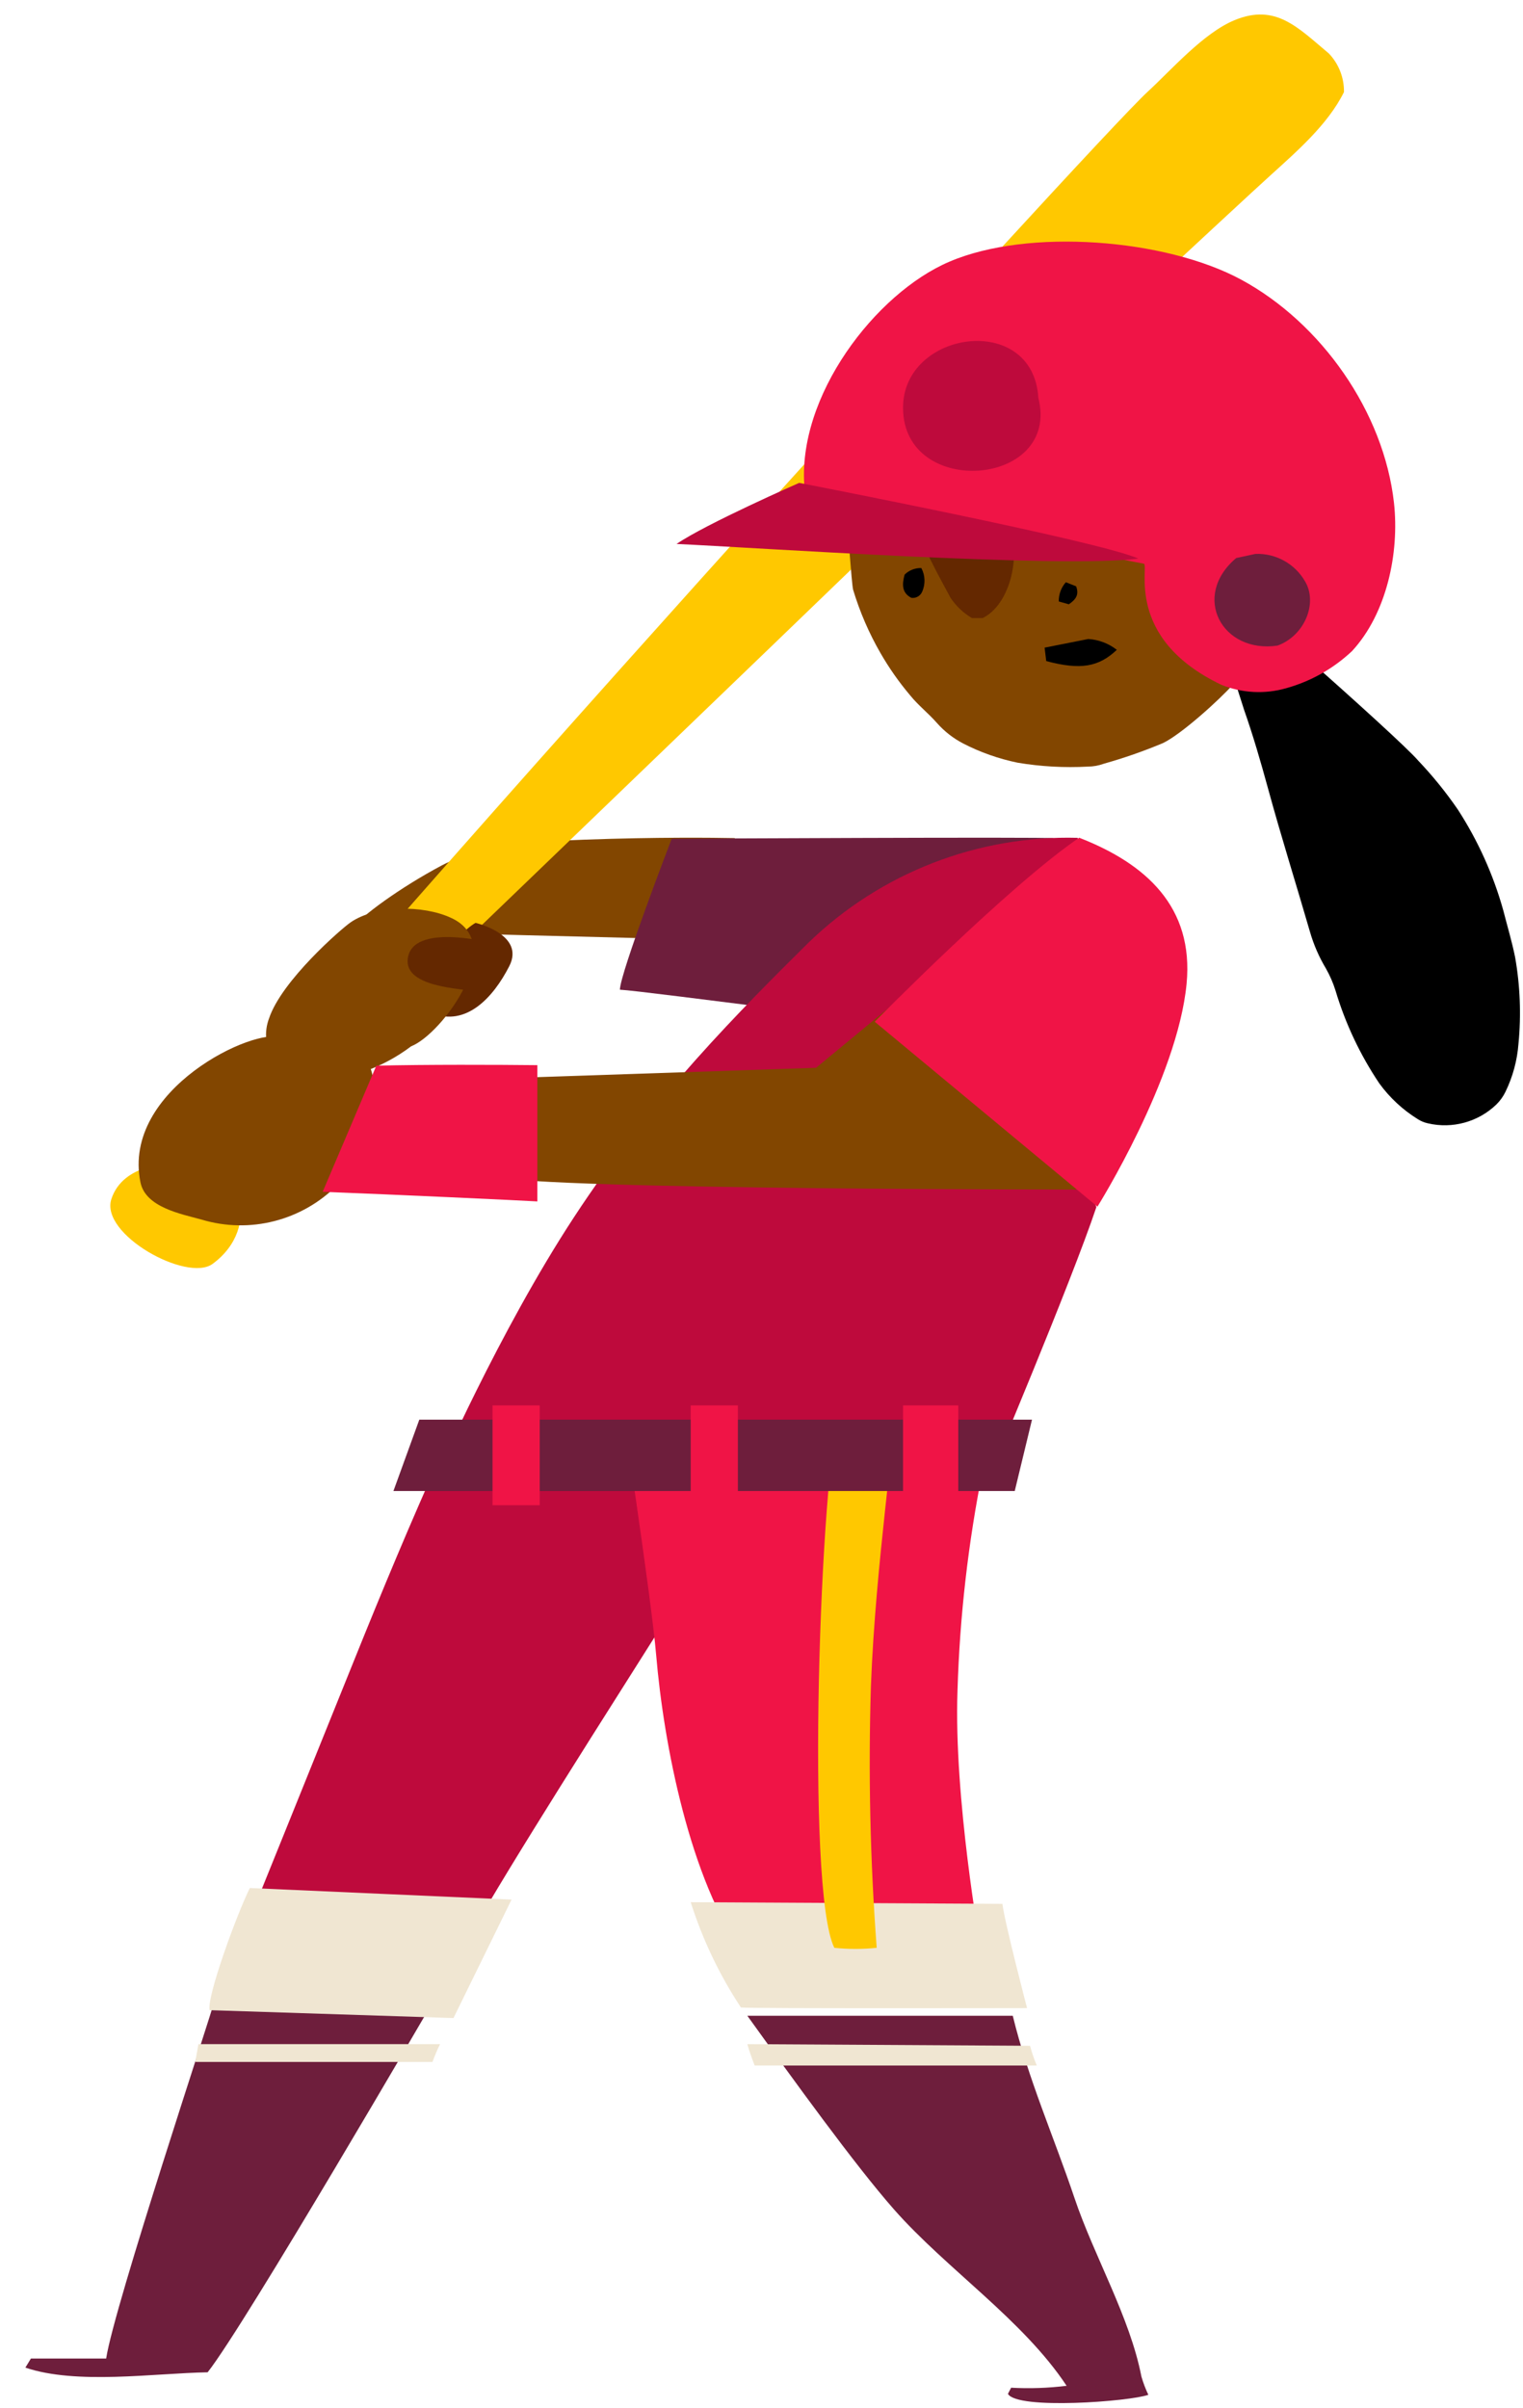 <svg version="1.1" width="105" height="166" viewBox="-1 -1 105 166" xmlns="http://www.w3.org/2000/svg" xmlns:xlink="http://www.w3.org/1999/xlink">
  <!-- Exported by Scratch - http://scratch.mit.edu/ -->
  <g id="ID0.8703301670029759" transform="matrix(1, 0, 0, 1, 0.75, 0)">
    <g id="Page-1">
      <g id="batter-a-[baseball,sports,people,alex-eben-meyer]">
        <g id="Left-Leg">
          <path id="Shape" fill="#BE0A3C" stroke="none" stroke-width="1" d="M 29.893 39.845 C 28.447 40.114 14.639 39.315 14.639 39.315 C 14.639 39.315 20.814 24.047 22.665 19.443 C 24.586 14.672 26.573 9.900 28.685 5.219 C 31.065 4.944 52.221 0.626 53.619 0.913 C 54.006 1.807 33.231 33.154 29.893 39.845 Z " transform="matrix(1, 0, 0, 1, 0, 94)"/>
          <path id="Shape" fill="#6E1E3C" stroke="none" stroke-width="1" d="M 5.569 67.575 L 0.381 67.575 L 0 68.201 C 3.528 69.394 8.858 68.589 12.565 68.523 C 15.153 65.249 28.110 42.968 28.110 42.968 L 13.017 42.968 C 12.910 43.582 6.110 63.979 5.569 67.575 Z " transform="matrix(1, 0, 0, 1, 0, 94)"/>
          <path id="Shape" fill="#F0E6D2" stroke="none" stroke-width="1" d="M 15.474 35.141 C 14.522 37.079 12.499 42.650 12.701 43.562 L 29.514 44.105 L 33.518 35.940 L 15.474 35.141 Z " transform="matrix(1, 0, 0, 1, 0, 94)"/>
          <path id="Shape" fill="#F0E6D2" stroke="none" stroke-width="1" d="M 28.589 45.903 L 11.931 45.903 C 11.854 46.314 11.789 46.720 11.711 47.131 L 28.066 47.131 C 28.217 46.712 28.392 46.302 28.589 45.903 Z " transform="matrix(1, 0, 0, 1, 0, 94)"/>
        </g>
        <g id="Right-Leg">
          <path id="Shape" fill="#F01446" stroke="none" stroke-width="1" d="M 26.018 7.260 C 26.018 7.260 25.750 1.236 25.614 0.998 C 23.900 0.592 0.989 1.922 0.989 1.922 C 0.989 1.922 3.155 16.134 3.488 20.082 C 4.012 26.267 5.814 35.547 9.533 40.735 L 25.834 40.139 C 25.834 40.139 24.001 29.929 24.263 22.539 C 24.416 17.406 25.004 12.294 26.018 7.260 Z " transform="matrix(1, 0, 0, 1, 40, 93)"/>
          <path id="Shape" fill="#6E1E3C" stroke="none" stroke-width="1" d="M 36.943 69.822 C 36.146 65.707 33.671 61.508 32.327 57.506 C 30.911 53.302 29.132 49.294 28.073 44.946 L 9.773 44.946 C 12.997 49.425 17.180 55.222 19.887 58.299 C 23.522 62.421 28.769 65.897 31.785 70.454 C 30.516 70.611 29.236 70.655 27.960 70.585 L 27.740 71.009 C 28.370 72.124 36.170 71.533 37.419 71.074 C 37.227 70.670 37.068 70.251 36.943 69.822 Z " transform="matrix(1, 0, 0, 1, 40, 93)"/>
          <path id="Shape" fill="#F0E6D2" stroke="none" stroke-width="1" d="M 27.358 37.233 L 5.869 37.119 C 6.684 39.687 7.849 42.130 9.332 44.378 C 9.825 44.455 29.059 44.419 29.059 44.419 C 29.059 44.419 27.530 38.587 27.358 37.233 Z " transform="matrix(1, 0, 0, 1, 40, 93)"/>
          <path id="Shape" fill="#F0E6D2" stroke="none" stroke-width="1" d="M 29.263 47.016 L 9.773 46.903 C 9.898 47.344 10.070 47.851 10.279 48.376 L 29.727 48.376 C 29.543 47.933 29.388 47.479 29.263 47.016 Z " transform="matrix(1, 0, 0, 1, 40, 93)"/>
          <path id="Shape" fill="#FFC800" stroke="none" stroke-width="1" d="M 18.692 40.263 C 17.721 40.365 16.742 40.365 15.771 40.263 C 13.766 36.238 14.807 7.462 16.169 2.887 C 16.854 2.929 19.221 2.851 19.888 2.887 C 20.036 4.939 18.620 13.622 18.293 22.240 C 18.108 28.251 18.242 34.267 18.692 40.263 Z " transform="matrix(1, 0, 0, 1, 40, 93)"/>
        </g>
        <g id="Right-Arm">
          <path id="Shape" fill="#824600" stroke="none" stroke-width="1" d="M 26.903 0.770 C 25.457 0.741 21.501 0.699 16.557 0.878 C 14.308 0.961 9.478 1.176 6.681 2.667 C 3.885 4.158 1.113 6.150 0.447 7.086 C 0.536 7.182 23.054 7.742 23.881 7.742 C 24.030 7.492 27.284 1.110 26.903 0.770 Z " transform="matrix(1, 0, 0, 1, 22, 56)"/>
          <path id="Shape" fill="#6E1E3C" stroke="none" stroke-width="1" d="M 22.559 0.814 C 22.559 0.814 18.989 10.100 18.989 11.221 C 20.679 11.299 40.704 14.030 42.328 13.899 L 48.873 0.779 C 48.391 0.683 22.559 0.814 22.559 0.814 Z " transform="matrix(1, 0, 0, 1, 22, 56)"/>
        </g>
        <g id="Bat">
          <path id="Shape" fill="#FFC800" stroke="none" stroke-width="1" d="M 84.866 2.687 C 82.724 0.898 81.207 -0.778 78.375 0.385 C 76.228 1.268 74.062 3.767 72.355 5.341 C 68.684 8.723 17.336 65.231 2.808 83.373 C 3.283 83.457 4.592 83.797 4.592 83.797 C 4.592 83.797 52.282 37.958 56.351 33.980 C 60.420 30.002 79.250 12.510 80.815 11.108 C 82.641 9.450 84.801 7.584 85.907 5.347 C 85.922 4.358 85.548 3.402 84.866 2.687 Z " transform="matrix(1, 0, 0, 1, 5, 0)"/>
          <path id="Shape" fill="#FFC800" stroke="none" stroke-width="1" d="M 0.931 81.643 C 1.740 79.198 4.982 79.090 5.875 79.335 C 6.440 79.490 9.397 80.528 9.736 81.774 C 10.075 83.021 9.665 84.834 7.904 86.122 C 6.143 87.410 0.116 84.082 0.931 81.643 Z " transform="matrix(1, 0, 0, 1, 5, 0)"/>
        </g>
        <g id="Hand">
          <path id="Shape" fill="#642800" stroke="none" stroke-width="1" d="M 15.036 1.614 C 15.036 1.614 18.480 2.407 17.362 4.596 C 16.243 6.785 14.387 8.771 12.043 7.846 C 9.699 6.922 13.745 2.324 15.036 1.614 Z " transform="matrix(1, 0, 0, 1, 16, 61)"/>
          <path id="Shape" fill="#824600" stroke="none" stroke-width="1" d="M 3.643 12.542 C 2.615 12.494 1.673 11.954 1.111 11.090 C 0.549 10.226 0.435 9.144 0.805 8.182 C 1.680 5.582 5.791 2.010 6.427 1.574 C 8.165 0.381 11.419 0.381 13.323 1.258 C 17.344 3.047 12.728 9.292 10.598 10.120 C 8.590 11.638 6.157 12.485 3.643 12.542 Z " transform="matrix(1, 0, 0, 1, 16, 61)"/>
          <path id="Shape" fill="#642800" stroke="none" stroke-width="1" d="M 16.318 3.037 C 16.318 3.037 11 1.611 10.405 3.866 C 9.810 6.120 14.272 6.126 15.081 6.359 C 15.890 6.591 17.907 5.112 16.318 3.037 Z " transform="matrix(1, 0, 0, 1, 16, 61)"/>
        </g>
        <path id="Shape" fill="#BE0A3C" stroke="none" stroke-width="1" d="M 72.553 56.753 C 65.661 56.566 58.983 59.159 54.015 63.952 C 49.500 68.425 43.193 74.687 37.821 82.905 C 32.621 90.837 28.302 100.797 28.302 100.797 L 66.324 101.071 C 66.324 101.071 72.119 87.354 73.838 82.201 C 73.023 80.740 72.553 56.753 72.553 56.753 Z "/>
        <g id="Belt">
          <path id="Shape" fill="#6E1E3C" stroke="none" stroke-width="1" d="M 43.209 6.776 L 0.374 6.776 L 2.159 1.856 L 44.399 1.856 L 43.209 6.776 " transform="matrix(1, 0, 0, 1, 25, 95)"/>
          <path id="Rectangle-path" fill="#F01446" stroke="none" stroke-width="1" d="M 20.869 0.877 L 24.123 0.877 L 24.123 7.754 L 20.869 7.754 L 20.869 0.877 " transform="matrix(1, 0, 0, 1, 25, 95)"/>
          <path id="Rectangle-path" fill="#F01446" stroke="none" stroke-width="1" d="M 7.206 0.877 L 10.460 0.877 L 10.460 7.754 L 7.206 7.754 L 7.206 0.877 " transform="matrix(1, 0, 0, 1, 25, 95)"/>
          <path id="Rectangle-path" fill="#F01446" stroke="none" stroke-width="1" d="M 35.508 0.877 L 39.316 0.877 L 39.316 7.754 L 35.508 7.754 L 35.508 0.877 " transform="matrix(1, 0, 0, 1, 25, 95)"/>
        </g>
        <g id="Left-Arm-and-hand">
          <path id="Shape" fill="#824600" stroke="none" stroke-width="1" d="M 15.883 15.764 C 18.388 16.515 16.115 23.064 14.527 24.662 C 12.085 27.143 8.475 28.068 5.145 27.066 C 3.746 26.678 1.283 26.231 0.932 24.495 C -0.370 18.060 8.905 13.760 10.600 14.529 C 12.694 15.466 13.372 15.019 15.883 15.764 Z " transform="matrix(1, 0, 0, 1, 7, 56)"/>
          <path id="Shape" fill="#824600" stroke="none" stroke-width="1" d="M 60.807 5.636 L 47.510 16.603 L 26.872 17.295 C 26.872 17.295 25.087 23.110 25.212 24.100 C 28.996 25.036 66.732 24.994 66.732 24.994 L 60.807 5.636 Z " transform="matrix(1, 0, 0, 1, 7, 56)"/>
          <path id="Shape" fill="#F01446" stroke="none" stroke-width="1" d="M 28.297 16.422 C 25.542 16.392 20.562 16.374 17.195 16.458 L 13.495 25.153 C 18.254 25.332 27.261 25.750 28.297 25.815 L 28.297 16.422 Z " transform="matrix(1, 0, 0, 1, 7, 56)"/>
          <path id="Shape" fill="#F01446" stroke="none" stroke-width="1" d="M 65.650 0.744 C 70.255 2.533 73.563 5.515 73.057 10.811 C 72.426 17.371 66.911 26.174 66.911 26.174 L 51.556 13.429 C 51.556 13.429 60.694 4.131 65.650 0.744 Z " transform="matrix(1, 0, 0, 1, 7, 56)"/>
        </g>
        <g id="Head">
          <path id="Shape" fill="#000000" stroke="none" stroke-width="1" d="M 25.003 4.155 C 25.401 4.155 38.603 15.767 40.037 17.443 C 41.030 18.488 41.939 19.611 42.756 20.801 C 44.146 22.946 45.204 25.291 45.891 27.755 C 46.165 28.828 46.486 29.890 46.706 30.981 C 47.053 32.949 47.131 34.956 46.938 36.945 C 46.851 38.093 46.548 39.214 46.046 40.249 C 45.887 40.580 45.671 40.881 45.409 41.138 C 44.157 42.339 42.385 42.825 40.697 42.432 C 40.450 42.380 40.214 42.283 40.001 42.146 C 38.963 41.504 38.059 40.665 37.342 39.677 C 36.021 37.710 35.004 35.554 34.325 33.283 C 34.160 32.754 33.938 32.244 33.665 31.762 C 33.190 30.971 32.820 30.121 32.564 29.234 C 31.607 25.930 30.577 22.673 29.667 19.334 C 29.167 17.509 28.644 15.702 28.019 13.924 C 27.948 13.751 25.045 4.459 25.003 4.155 Z " transform="matrix(1, 0, 0, 1, 56, 34)"/>
          <path id="Shape" fill="#824600" stroke="none" stroke-width="1" d="M 27.162 0.242 L 0.604 0.689 C 0.694 1.041 0.955 5.234 1.068 5.657 C 1.529 7.183 2.163 8.650 2.960 10.029 C 3.551 11.054 4.232 12.024 4.995 12.927 C 5.548 13.613 6.262 14.168 6.845 14.836 C 7.360 15.417 7.977 15.899 8.666 16.255 C 9.848 16.862 11.107 17.305 12.408 17.573 C 14.011 17.841 15.639 17.931 17.262 17.842 C 17.632 17.839 17.998 17.772 18.345 17.645 C 19.731 17.255 21.092 16.781 22.420 16.225 C 23.676 15.629 26.323 13.243 27.311 12.128 C 27.132 11.979 27.251 0.302 27.162 0.242 Z " transform="matrix(1, 0, 0, 1, 56, 34)"/>
          <path id="Shape" fill="#642800" stroke="none" stroke-width="1" d="M 9.994 7.604 L 9.262 7.604 C 8.666 7.254 8.157 6.773 7.775 6.196 C 7.067 4.878 5.514 2.063 5.484 1.252 C 6.335 1.067 10.458 1.735 12.028 2.099 C 12.480 4.025 11.665 6.798 9.994 7.604 Z " transform="matrix(1, 0, 0, 1, 56, 34)"/>
          <path id="Shape" fill="#000000" stroke="none" stroke-width="1" d="M 14.268 9.643 L 17.278 9.047 C 17.994 9.091 18.680 9.351 19.247 9.793 C 17.986 10.985 16.731 11.194 14.381 10.568 C 14.351 10.329 14.309 10.013 14.268 9.643 Z " transform="matrix(1, 0, 0, 1, 56, 34)"/>
          <path id="Shape" fill="#000000" stroke="none" stroke-width="1" d="M 5.769 4.156 C 6.041 4.664 6.061 5.271 5.822 5.796 C 5.695 6.085 5.391 6.253 5.079 6.208 C 4.406 5.856 4.442 5.265 4.615 4.609 C 4.922 4.307 5.339 4.143 5.769 4.156 Z " transform="matrix(1, 0, 0, 1, 56, 34)"/>
          <path id="Shape" fill="#000000" stroke="none" stroke-width="1" d="M 15.244 6.458 C 15.236 5.971 15.410 5.499 15.732 5.134 L 16.440 5.414 C 16.666 6.010 16.404 6.332 15.940 6.654 L 15.244 6.458 Z " transform="matrix(1, 0, 0, 1, 56, 34)"/>
        </g>
        <g id="Hat">
          <path id="Shape" fill="#F01446" stroke="none" stroke-width="1" d="M 50.356 18.675 C 49.660 12.383 45.335 6.264 39.832 3.282 C 34.614 0.455 25.137 -0.297 19.699 2.041 C 14.618 4.206 9.157 11.327 9.716 17.637 C 11.001 18.645 24.744 21.263 33.103 22.855 C 33.519 22.933 31.699 27.984 38.457 31.205 C 39.881 31.780 41.456 31.862 42.931 31.437 C 44.626 30.964 46.181 30.086 47.464 28.879 C 49.862 26.279 50.731 22.104 50.356 18.675 Z " transform="matrix(1, 0, 0, 1, 44, 15)"/>
          <path id="Shape" fill="#BE0A3C" stroke="none" stroke-width="1" d="M 32.734 22.504 C 27.379 23.196 5.867 21.716 0.893 21.496 C 2.934 20.100 9.347 17.285 9.347 17.285 C 9.347 17.285 29.973 21.275 32.734 22.504 Z " transform="matrix(1, 0, 0, 1, 44, 15)"/>
          <path id="Shape" fill="#BE0A3C" stroke="none" stroke-width="1" d="M 25.837 11.424 C 27.395 17.579 16.514 18.408 16.508 12.110 C 16.502 6.754 25.474 5.490 25.837 11.424 Z " transform="matrix(1, 0, 0, 1, 44, 15)"/>
          <path id="Shape" fill="#6E1E3C" stroke="none" stroke-width="1" d="M 44.232 24.088 C 43.532 22.863 42.212 22.128 40.805 22.180 L 39.478 22.466 C 36.355 25.102 38.503 29.068 42.328 28.501 C 44.202 27.815 45.106 25.573 44.232 24.088 Z " transform="matrix(1, 0, 0, 1, 44, 15)"/>
        </g>
      </g>
    </g>
  </g>
</svg>